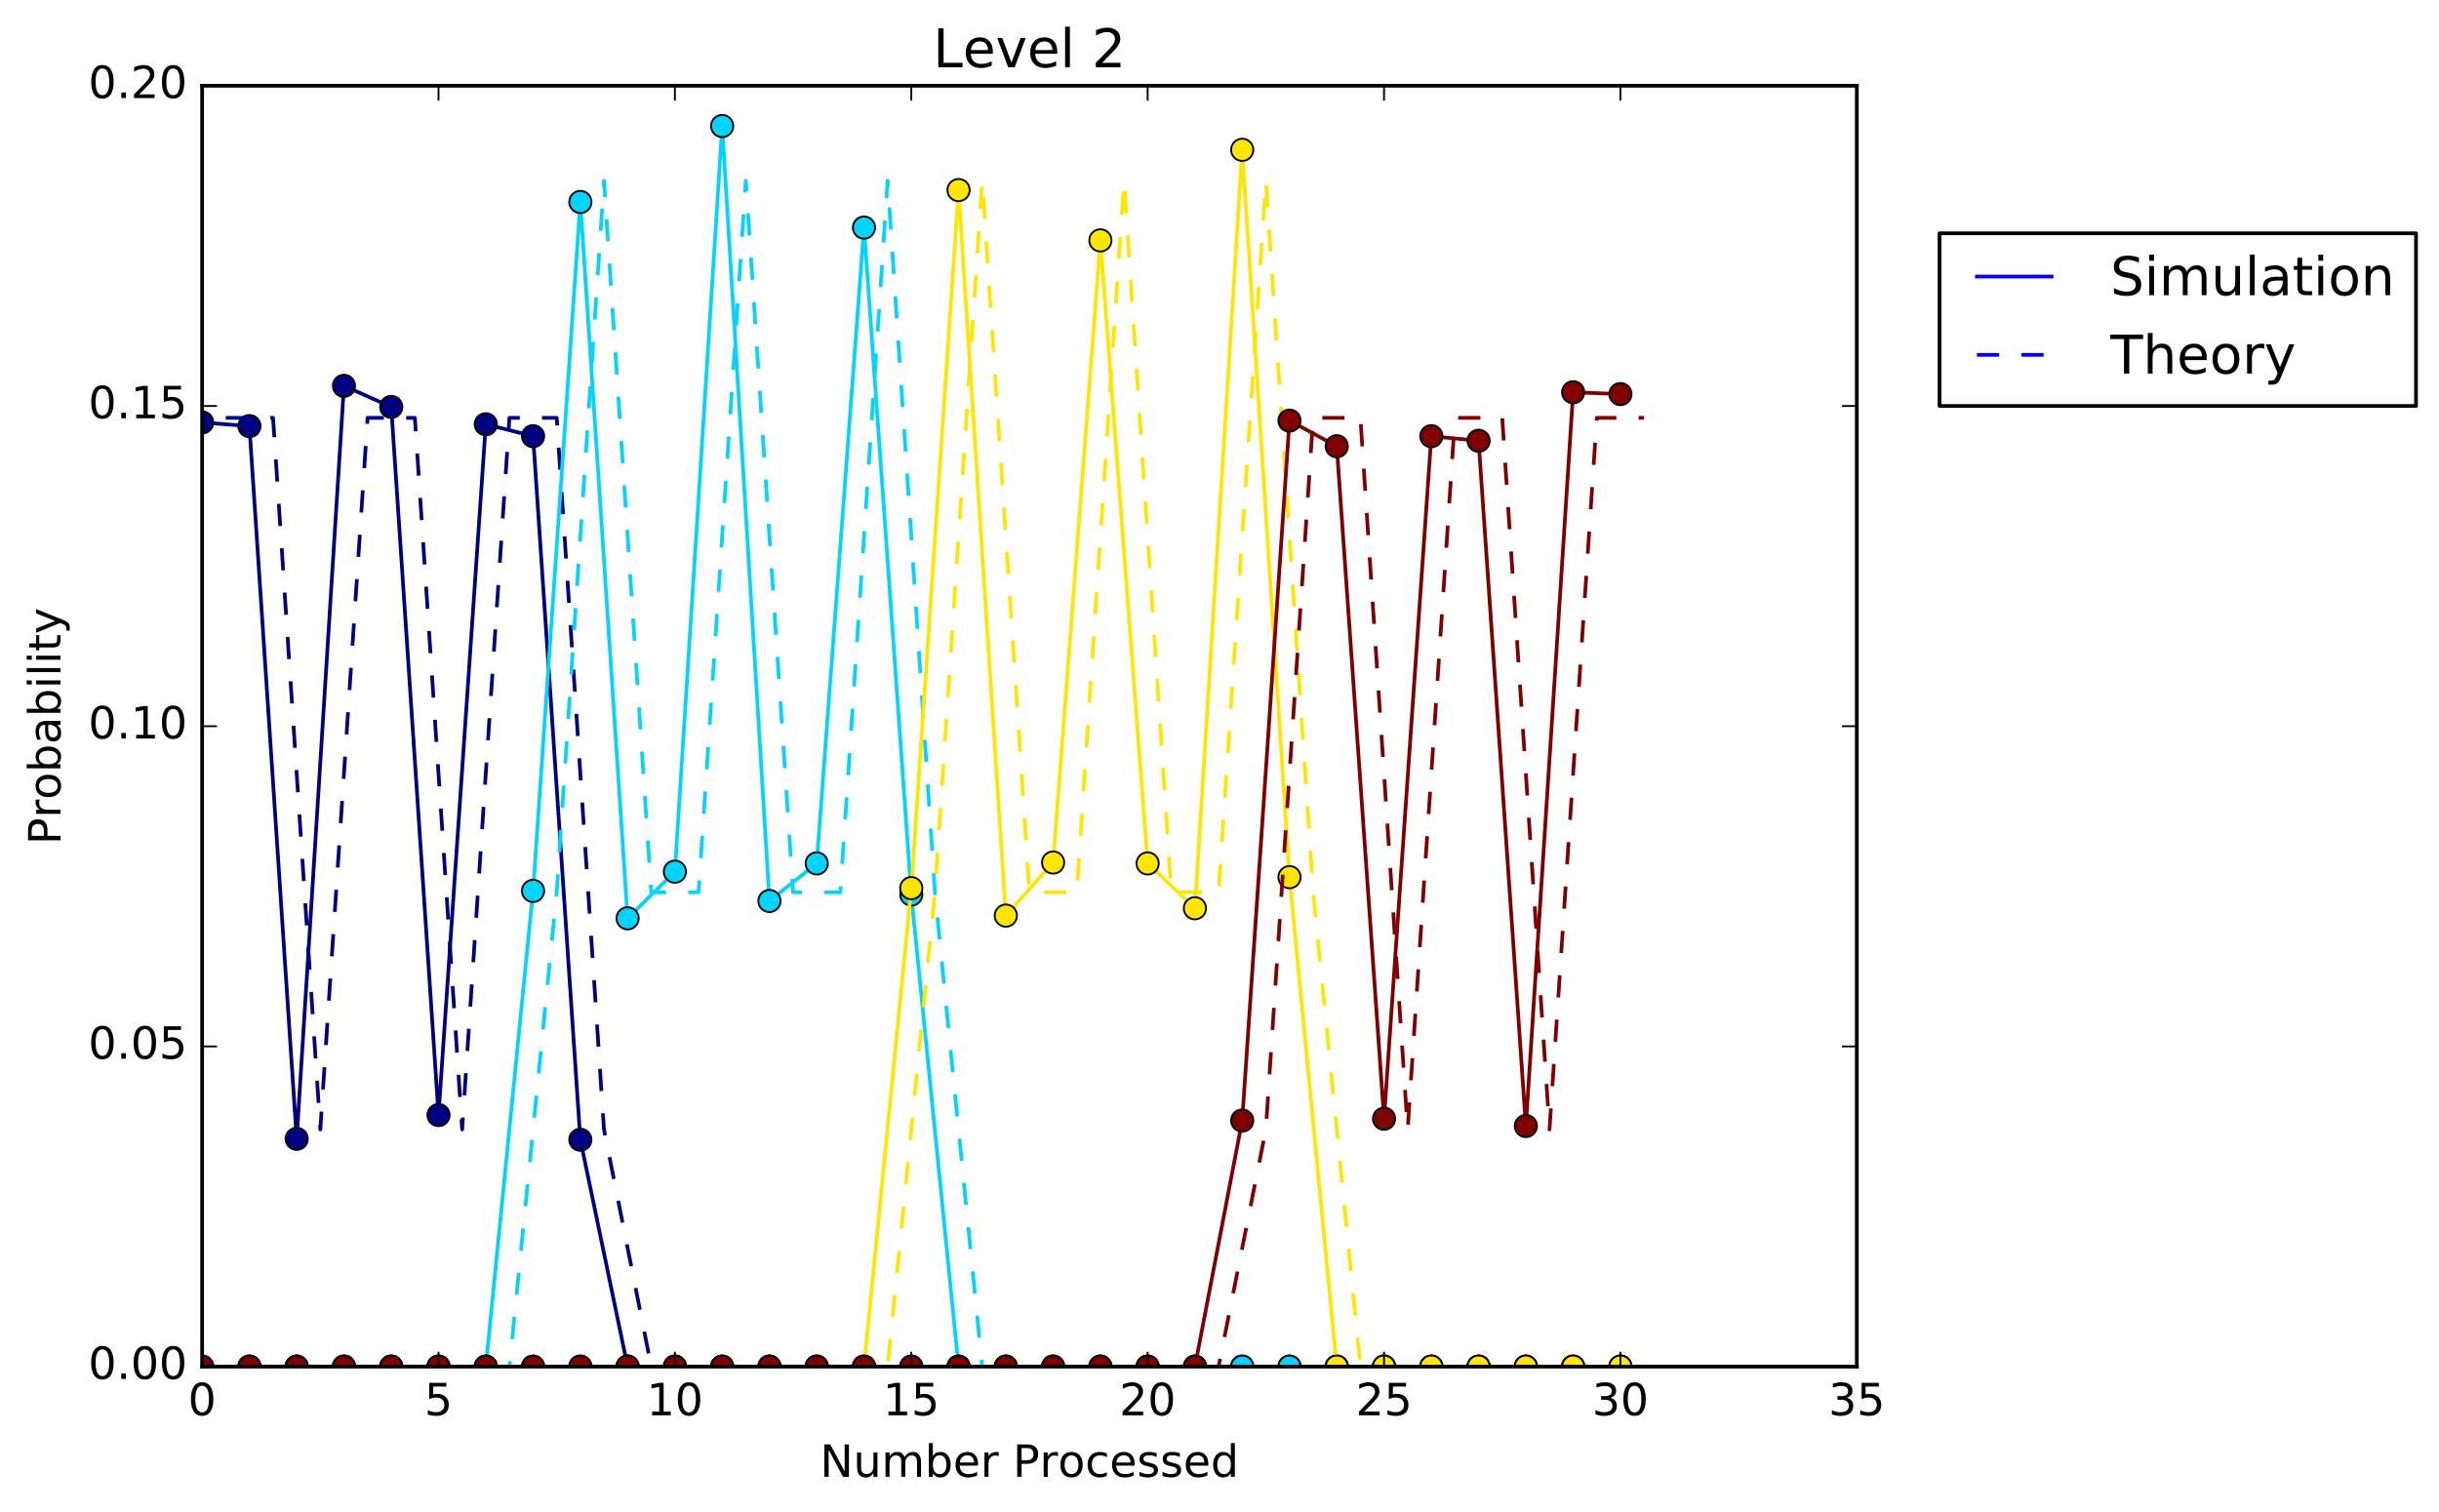 <?xml version="1.0" encoding="utf-8" standalone="no"?>
<!DOCTYPE svg PUBLIC "-//W3C//DTD SVG 1.1//EN"
  "http://www.w3.org/Graphics/SVG/1.1/DTD/svg11.dtd">
<!-- Created with matplotlib (http://matplotlib.org/) -->
<svg height="408pt" version="1.1" viewBox="0 0 658 408" width="658pt" xmlns="http://www.w3.org/2000/svg" xmlns:xlink="http://www.w3.org/1999/xlink">
 <defs>
  <style type="text/css">
*{stroke-linecap:butt;stroke-linejoin:round;stroke-miterlimit:100000;}
  </style>
 </defs>
 <g id="figure_1">
  <g id="patch_1">
   <path d="M 0 408.169 
L 658.995 408.169 
L 658.995 0 
L 0 0 
z
" style="fill:#ffffff;"/>
  </g>
  <g id="axes_1">
   <g id="patch_2">
    <path d="M 54.532 368.742 
L 500.933 368.742 
L 500.933 23.142 
L 54.532 23.142 
z
" style="fill:#ffffff;"/>
   </g>
   <g id="line2d_1">
    <path clip-path="url(#pfc13d27dfd)" d="M 54.532 113.985 
L 67.287 114.973 
L 80.041 307.274 
L 92.795 104.111 
L 105.55 109.789 
L 118.304 300.856 
L 131.058 114.479 
L 143.812 117.688 
L 156.567 307.521 
L 169.321 368.742 
L 182.075 368.742 
L 194.83 368.742 
L 207.584 368.742 
L 220.338 368.742 
L 233.093 368.742 
L 245.847 368.742 
L 258.601 368.742 
L 271.355 368.742 
L 284.11 368.742 
L 296.864 368.742 
L 309.618 368.742 
L 322.373 368.742 
L 335.127 368.742 
L 347.881 368.742 
L 360.635 368.742 
L 373.39 368.742 
L 386.144 368.742 
L 398.898 368.742 
L 411.652 368.742 
L 424.407 368.742 
L 437.161 368.742 
" style="fill:none;stroke:#000080;stroke-linecap:square;"/>
    <defs>
     <path d="M 0 3 
C 0.796 3 1.559 2.684 2.121 2.121 
C 2.684 1.559 3 0.796 3 0 
C 3 -0.796 2.684 -1.559 2.121 -2.121 
C 1.559 -2.684 0.796 -3 0 -3 
C -0.796 -3 -1.559 -2.684 -2.121 -2.121 
C -2.684 -1.559 -3 -0.796 -3 0 
C -3 0.796 -2.684 1.559 -2.121 2.121 
C -1.559 2.684 -0.796 3 0 3 
z
" id="m44320082fa" style="stroke:#000000;stroke-width:0.5;"/>
    </defs>
    <g clip-path="url(#pfc13d27dfd)">
     <use style="fill:#000080;stroke:#000000;stroke-width:0.5;" x="54.532" xlink:href="#m44320082fa" y="113.985"/>
     <use style="fill:#000080;stroke:#000000;stroke-width:0.5;" x="67.287" xlink:href="#m44320082fa" y="114.973"/>
     <use style="fill:#000080;stroke:#000000;stroke-width:0.5;" x="80.041" xlink:href="#m44320082fa" y="307.274"/>
     <use style="fill:#000080;stroke:#000000;stroke-width:0.5;" x="92.795" xlink:href="#m44320082fa" y="104.111"/>
     <use style="fill:#000080;stroke:#000000;stroke-width:0.5;" x="105.55" xlink:href="#m44320082fa" y="109.789"/>
     <use style="fill:#000080;stroke:#000000;stroke-width:0.5;" x="118.304" xlink:href="#m44320082fa" y="300.856"/>
     <use style="fill:#000080;stroke:#000000;stroke-width:0.5;" x="131.058" xlink:href="#m44320082fa" y="114.479"/>
     <use style="fill:#000080;stroke:#000000;stroke-width:0.5;" x="143.812" xlink:href="#m44320082fa" y="117.688"/>
     <use style="fill:#000080;stroke:#000000;stroke-width:0.5;" x="156.567" xlink:href="#m44320082fa" y="307.521"/>
     <use style="fill:#000080;stroke:#000000;stroke-width:0.5;" x="169.321" xlink:href="#m44320082fa" y="368.742"/>
     <use style="fill:#000080;stroke:#000000;stroke-width:0.5;" x="182.075" xlink:href="#m44320082fa" y="368.742"/>
     <use style="fill:#000080;stroke:#000000;stroke-width:0.5;" x="194.83" xlink:href="#m44320082fa" y="368.742"/>
     <use style="fill:#000080;stroke:#000000;stroke-width:0.5;" x="207.584" xlink:href="#m44320082fa" y="368.742"/>
     <use style="fill:#000080;stroke:#000000;stroke-width:0.5;" x="220.338" xlink:href="#m44320082fa" y="368.742"/>
     <use style="fill:#000080;stroke:#000000;stroke-width:0.5;" x="233.093" xlink:href="#m44320082fa" y="368.742"/>
     <use style="fill:#000080;stroke:#000000;stroke-width:0.5;" x="245.847" xlink:href="#m44320082fa" y="368.742"/>
     <use style="fill:#000080;stroke:#000000;stroke-width:0.5;" x="258.601" xlink:href="#m44320082fa" y="368.742"/>
     <use style="fill:#000080;stroke:#000000;stroke-width:0.5;" x="271.355" xlink:href="#m44320082fa" y="368.742"/>
     <use style="fill:#000080;stroke:#000000;stroke-width:0.5;" x="284.11" xlink:href="#m44320082fa" y="368.742"/>
     <use style="fill:#000080;stroke:#000000;stroke-width:0.5;" x="296.864" xlink:href="#m44320082fa" y="368.742"/>
     <use style="fill:#000080;stroke:#000000;stroke-width:0.5;" x="309.618" xlink:href="#m44320082fa" y="368.742"/>
     <use style="fill:#000080;stroke:#000000;stroke-width:0.5;" x="322.373" xlink:href="#m44320082fa" y="368.742"/>
     <use style="fill:#000080;stroke:#000000;stroke-width:0.5;" x="335.127" xlink:href="#m44320082fa" y="368.742"/>
     <use style="fill:#000080;stroke:#000000;stroke-width:0.5;" x="347.881" xlink:href="#m44320082fa" y="368.742"/>
     <use style="fill:#000080;stroke:#000000;stroke-width:0.5;" x="360.635" xlink:href="#m44320082fa" y="368.742"/>
     <use style="fill:#000080;stroke:#000000;stroke-width:0.5;" x="373.39" xlink:href="#m44320082fa" y="368.742"/>
     <use style="fill:#000080;stroke:#000000;stroke-width:0.5;" x="386.144" xlink:href="#m44320082fa" y="368.742"/>
     <use style="fill:#000080;stroke:#000000;stroke-width:0.5;" x="398.898" xlink:href="#m44320082fa" y="368.742"/>
     <use style="fill:#000080;stroke:#000000;stroke-width:0.5;" x="411.652" xlink:href="#m44320082fa" y="368.742"/>
     <use style="fill:#000080;stroke:#000000;stroke-width:0.5;" x="424.407" xlink:href="#m44320082fa" y="368.742"/>
     <use style="fill:#000080;stroke:#000000;stroke-width:0.5;" x="437.161" xlink:href="#m44320082fa" y="368.742"/>
    </g>
   </g>
   <g id="line2d_2">
    <path clip-path="url(#pfc13d27dfd)" d="M 60.91 112.742 
L 73.664 112.742 
L 86.418 304.742 
L 99.172 112.742 
L 111.927 112.742 
L 124.681 304.742 
L 137.435 112.742 
L 150.19 112.742 
L 162.944 304.742 
L 175.698 368.742 
L 188.452 368.742 
L 201.207 368.742 
L 213.961 368.742 
L 226.715 368.742 
L 239.47 368.742 
L 252.224 368.742 
L 264.978 368.742 
L 277.733 368.742 
L 290.487 368.742 
L 303.241 368.742 
L 315.995 368.742 
L 328.75 368.742 
L 341.504 368.742 
L 354.258 368.742 
L 367.012 368.742 
L 379.767 368.742 
L 392.521 368.742 
L 405.275 368.742 
L 418.03 368.742 
L 430.784 368.742 
L 443.538 368.742 
" style="fill:none;stroke:#000080;stroke-dasharray:6,6;stroke-dashoffset:0.0;"/>
   </g>
   <g id="line2d_3">
    <path clip-path="url(#pfc13d27dfd)" d="M 54.532 368.742 
L 67.287 368.742 
L 80.041 368.742 
L 92.795 368.742 
L 105.55 368.742 
L 118.304 368.742 
L 131.058 368.742 
L 143.812 240.376 
L 156.567 54.493 
L 169.321 247.782 
L 182.075 235.192 
L 194.83 34.003 
L 207.584 243.091 
L 220.338 232.97 
L 233.093 61.405 
L 245.847 241.363 
L 258.601 368.742 
L 271.355 368.742 
L 284.11 368.742 
L 296.864 368.742 
L 309.618 368.742 
L 322.373 368.742 
L 335.127 368.742 
L 347.881 368.742 
L 360.635 368.742 
L 373.39 368.742 
L 386.144 368.742 
L 398.898 368.742 
L 411.652 368.742 
L 424.407 368.742 
L 437.161 368.742 
" style="fill:none;stroke:#00d4ff;stroke-linecap:square;"/>
    <defs>
     <path d="M 0 3 
C 0.796 3 1.559 2.684 2.121 2.121 
C 2.684 1.559 3 0.796 3 0 
C 3 -0.796 2.684 -1.559 2.121 -2.121 
C 1.559 -2.684 0.796 -3 0 -3 
C -0.796 -3 -1.559 -2.684 -2.121 -2.121 
C -2.684 -1.559 -3 -0.796 -3 0 
C -3 0.796 -2.684 1.559 -2.121 2.121 
C -1.559 2.684 -0.796 3 0 3 
z
" id="md55e370d8e" style="stroke:#000000;stroke-width:0.5;"/>
    </defs>
    <g clip-path="url(#pfc13d27dfd)">
     <use style="fill:#00d4ff;stroke:#000000;stroke-width:0.5;" x="54.532" xlink:href="#md55e370d8e" y="368.742"/>
     <use style="fill:#00d4ff;stroke:#000000;stroke-width:0.5;" x="67.287" xlink:href="#md55e370d8e" y="368.742"/>
     <use style="fill:#00d4ff;stroke:#000000;stroke-width:0.5;" x="80.041" xlink:href="#md55e370d8e" y="368.742"/>
     <use style="fill:#00d4ff;stroke:#000000;stroke-width:0.5;" x="92.795" xlink:href="#md55e370d8e" y="368.742"/>
     <use style="fill:#00d4ff;stroke:#000000;stroke-width:0.5;" x="105.55" xlink:href="#md55e370d8e" y="368.742"/>
     <use style="fill:#00d4ff;stroke:#000000;stroke-width:0.5;" x="118.304" xlink:href="#md55e370d8e" y="368.742"/>
     <use style="fill:#00d4ff;stroke:#000000;stroke-width:0.5;" x="131.058" xlink:href="#md55e370d8e" y="368.742"/>
     <use style="fill:#00d4ff;stroke:#000000;stroke-width:0.5;" x="143.812" xlink:href="#md55e370d8e" y="240.376"/>
     <use style="fill:#00d4ff;stroke:#000000;stroke-width:0.5;" x="156.567" xlink:href="#md55e370d8e" y="54.493"/>
     <use style="fill:#00d4ff;stroke:#000000;stroke-width:0.5;" x="169.321" xlink:href="#md55e370d8e" y="247.782"/>
     <use style="fill:#00d4ff;stroke:#000000;stroke-width:0.5;" x="182.075" xlink:href="#md55e370d8e" y="235.192"/>
     <use style="fill:#00d4ff;stroke:#000000;stroke-width:0.5;" x="194.83" xlink:href="#md55e370d8e" y="34.003"/>
     <use style="fill:#00d4ff;stroke:#000000;stroke-width:0.5;" x="207.584" xlink:href="#md55e370d8e" y="243.091"/>
     <use style="fill:#00d4ff;stroke:#000000;stroke-width:0.5;" x="220.338" xlink:href="#md55e370d8e" y="232.97"/>
     <use style="fill:#00d4ff;stroke:#000000;stroke-width:0.5;" x="233.093" xlink:href="#md55e370d8e" y="61.405"/>
     <use style="fill:#00d4ff;stroke:#000000;stroke-width:0.5;" x="245.847" xlink:href="#md55e370d8e" y="241.363"/>
     <use style="fill:#00d4ff;stroke:#000000;stroke-width:0.5;" x="258.601" xlink:href="#md55e370d8e" y="368.742"/>
     <use style="fill:#00d4ff;stroke:#000000;stroke-width:0.5;" x="271.355" xlink:href="#md55e370d8e" y="368.742"/>
     <use style="fill:#00d4ff;stroke:#000000;stroke-width:0.5;" x="284.11" xlink:href="#md55e370d8e" y="368.742"/>
     <use style="fill:#00d4ff;stroke:#000000;stroke-width:0.5;" x="296.864" xlink:href="#md55e370d8e" y="368.742"/>
     <use style="fill:#00d4ff;stroke:#000000;stroke-width:0.5;" x="309.618" xlink:href="#md55e370d8e" y="368.742"/>
     <use style="fill:#00d4ff;stroke:#000000;stroke-width:0.5;" x="322.373" xlink:href="#md55e370d8e" y="368.742"/>
     <use style="fill:#00d4ff;stroke:#000000;stroke-width:0.5;" x="335.127" xlink:href="#md55e370d8e" y="368.742"/>
     <use style="fill:#00d4ff;stroke:#000000;stroke-width:0.5;" x="347.881" xlink:href="#md55e370d8e" y="368.742"/>
     <use style="fill:#00d4ff;stroke:#000000;stroke-width:0.5;" x="360.635" xlink:href="#md55e370d8e" y="368.742"/>
     <use style="fill:#00d4ff;stroke:#000000;stroke-width:0.5;" x="373.39" xlink:href="#md55e370d8e" y="368.742"/>
     <use style="fill:#00d4ff;stroke:#000000;stroke-width:0.5;" x="386.144" xlink:href="#md55e370d8e" y="368.742"/>
     <use style="fill:#00d4ff;stroke:#000000;stroke-width:0.5;" x="398.898" xlink:href="#md55e370d8e" y="368.742"/>
     <use style="fill:#00d4ff;stroke:#000000;stroke-width:0.5;" x="411.652" xlink:href="#md55e370d8e" y="368.742"/>
     <use style="fill:#00d4ff;stroke:#000000;stroke-width:0.5;" x="424.407" xlink:href="#md55e370d8e" y="368.742"/>
     <use style="fill:#00d4ff;stroke:#000000;stroke-width:0.5;" x="437.161" xlink:href="#md55e370d8e" y="368.742"/>
    </g>
   </g>
   <g id="line2d_4">
    <path clip-path="url(#pfc13d27dfd)" d="M 60.91 368.742 
L 73.664 368.742 
L 86.418 368.742 
L 99.172 368.742 
L 111.927 368.742 
L 124.681 368.742 
L 137.435 368.742 
L 150.19 240.742 
L 162.944 48.742 
L 175.698 240.742 
L 188.452 240.742 
L 201.207 48.742 
L 213.961 240.742 
L 226.715 240.742 
L 239.47 48.742 
L 252.224 240.742 
L 264.978 368.742 
L 277.733 368.742 
L 290.487 368.742 
L 303.241 368.742 
L 315.995 368.742 
L 328.75 368.742 
L 341.504 368.742 
L 354.258 368.742 
L 367.012 368.742 
L 379.767 368.742 
L 392.521 368.742 
L 405.275 368.742 
L 418.03 368.742 
L 430.784 368.742 
L 443.538 368.742 
" style="fill:none;stroke:#00d4ff;stroke-dasharray:6,6;stroke-dashoffset:0.0;"/>
   </g>
   <g id="line2d_5">
    <path clip-path="url(#pfc13d27dfd)" d="M 54.532 368.742 
L 67.287 368.742 
L 80.041 368.742 
L 92.795 368.742 
L 105.55 368.742 
L 118.304 368.742 
L 131.058 368.742 
L 143.812 368.742 
L 156.567 368.742 
L 169.321 368.742 
L 182.075 368.742 
L 194.83 368.742 
L 207.584 368.742 
L 220.338 368.742 
L 233.093 368.742 
L 245.847 239.635 
L 258.601 51.283 
L 271.355 247.041 
L 284.11 232.723 
L 296.864 64.861 
L 309.618 232.97 
L 322.373 245.066 
L 335.127 40.422 
L 347.881 236.673 
L 360.635 368.742 
L 373.39 368.742 
L 386.144 368.742 
L 398.898 368.742 
L 411.652 368.742 
L 424.407 368.742 
L 437.161 368.742 
" style="fill:none;stroke:#ffe600;stroke-linecap:square;"/>
    <defs>
     <path d="M 0 3 
C 0.796 3 1.559 2.684 2.121 2.121 
C 2.684 1.559 3 0.796 3 0 
C 3 -0.796 2.684 -1.559 2.121 -2.121 
C 1.559 -2.684 0.796 -3 0 -3 
C -0.796 -3 -1.559 -2.684 -2.121 -2.121 
C -2.684 -1.559 -3 -0.796 -3 0 
C -3 0.796 -2.684 1.559 -2.121 2.121 
C -1.559 2.684 -0.796 3 0 3 
z
" id="m2da5cf4004" style="stroke:#000000;stroke-width:0.5;"/>
    </defs>
    <g clip-path="url(#pfc13d27dfd)">
     <use style="fill:#ffe600;stroke:#000000;stroke-width:0.5;" x="54.532" xlink:href="#m2da5cf4004" y="368.742"/>
     <use style="fill:#ffe600;stroke:#000000;stroke-width:0.5;" x="67.287" xlink:href="#m2da5cf4004" y="368.742"/>
     <use style="fill:#ffe600;stroke:#000000;stroke-width:0.5;" x="80.041" xlink:href="#m2da5cf4004" y="368.742"/>
     <use style="fill:#ffe600;stroke:#000000;stroke-width:0.5;" x="92.795" xlink:href="#m2da5cf4004" y="368.742"/>
     <use style="fill:#ffe600;stroke:#000000;stroke-width:0.5;" x="105.55" xlink:href="#m2da5cf4004" y="368.742"/>
     <use style="fill:#ffe600;stroke:#000000;stroke-width:0.5;" x="118.304" xlink:href="#m2da5cf4004" y="368.742"/>
     <use style="fill:#ffe600;stroke:#000000;stroke-width:0.5;" x="131.058" xlink:href="#m2da5cf4004" y="368.742"/>
     <use style="fill:#ffe600;stroke:#000000;stroke-width:0.5;" x="143.812" xlink:href="#m2da5cf4004" y="368.742"/>
     <use style="fill:#ffe600;stroke:#000000;stroke-width:0.5;" x="156.567" xlink:href="#m2da5cf4004" y="368.742"/>
     <use style="fill:#ffe600;stroke:#000000;stroke-width:0.5;" x="169.321" xlink:href="#m2da5cf4004" y="368.742"/>
     <use style="fill:#ffe600;stroke:#000000;stroke-width:0.5;" x="182.075" xlink:href="#m2da5cf4004" y="368.742"/>
     <use style="fill:#ffe600;stroke:#000000;stroke-width:0.5;" x="194.83" xlink:href="#m2da5cf4004" y="368.742"/>
     <use style="fill:#ffe600;stroke:#000000;stroke-width:0.5;" x="207.584" xlink:href="#m2da5cf4004" y="368.742"/>
     <use style="fill:#ffe600;stroke:#000000;stroke-width:0.5;" x="220.338" xlink:href="#m2da5cf4004" y="368.742"/>
     <use style="fill:#ffe600;stroke:#000000;stroke-width:0.5;" x="233.093" xlink:href="#m2da5cf4004" y="368.742"/>
     <use style="fill:#ffe600;stroke:#000000;stroke-width:0.5;" x="245.847" xlink:href="#m2da5cf4004" y="239.635"/>
     <use style="fill:#ffe600;stroke:#000000;stroke-width:0.5;" x="258.601" xlink:href="#m2da5cf4004" y="51.283"/>
     <use style="fill:#ffe600;stroke:#000000;stroke-width:0.5;" x="271.355" xlink:href="#m2da5cf4004" y="247.041"/>
     <use style="fill:#ffe600;stroke:#000000;stroke-width:0.5;" x="284.11" xlink:href="#m2da5cf4004" y="232.723"/>
     <use style="fill:#ffe600;stroke:#000000;stroke-width:0.5;" x="296.864" xlink:href="#m2da5cf4004" y="64.861"/>
     <use style="fill:#ffe600;stroke:#000000;stroke-width:0.5;" x="309.618" xlink:href="#m2da5cf4004" y="232.97"/>
     <use style="fill:#ffe600;stroke:#000000;stroke-width:0.5;" x="322.373" xlink:href="#m2da5cf4004" y="245.066"/>
     <use style="fill:#ffe600;stroke:#000000;stroke-width:0.5;" x="335.127" xlink:href="#m2da5cf4004" y="40.422"/>
     <use style="fill:#ffe600;stroke:#000000;stroke-width:0.5;" x="347.881" xlink:href="#m2da5cf4004" y="236.673"/>
     <use style="fill:#ffe600;stroke:#000000;stroke-width:0.5;" x="360.635" xlink:href="#m2da5cf4004" y="368.742"/>
     <use style="fill:#ffe600;stroke:#000000;stroke-width:0.5;" x="373.39" xlink:href="#m2da5cf4004" y="368.742"/>
     <use style="fill:#ffe600;stroke:#000000;stroke-width:0.5;" x="386.144" xlink:href="#m2da5cf4004" y="368.742"/>
     <use style="fill:#ffe600;stroke:#000000;stroke-width:0.5;" x="398.898" xlink:href="#m2da5cf4004" y="368.742"/>
     <use style="fill:#ffe600;stroke:#000000;stroke-width:0.5;" x="411.652" xlink:href="#m2da5cf4004" y="368.742"/>
     <use style="fill:#ffe600;stroke:#000000;stroke-width:0.5;" x="424.407" xlink:href="#m2da5cf4004" y="368.742"/>
     <use style="fill:#ffe600;stroke:#000000;stroke-width:0.5;" x="437.161" xlink:href="#m2da5cf4004" y="368.742"/>
    </g>
   </g>
   <g id="line2d_6">
    <path clip-path="url(#pfc13d27dfd)" d="M 60.91 368.742 
L 73.664 368.742 
L 86.418 368.742 
L 99.172 368.742 
L 111.927 368.742 
L 124.681 368.742 
L 137.435 368.742 
L 150.19 368.742 
L 162.944 368.742 
L 175.698 368.742 
L 188.452 368.742 
L 201.207 368.742 
L 213.961 368.742 
L 226.715 368.742 
L 239.47 368.742 
L 252.224 240.742 
L 264.978 48.742 
L 277.733 240.742 
L 290.487 240.742 
L 303.241 48.742 
L 315.995 240.742 
L 328.75 240.742 
L 341.504 48.742 
L 354.258 240.742 
L 367.012 368.742 
L 379.767 368.742 
L 392.521 368.742 
L 405.275 368.742 
L 418.03 368.742 
L 430.784 368.742 
L 443.538 368.742 
" style="fill:none;stroke:#ffe600;stroke-dasharray:6,6;stroke-dashoffset:0.0;"/>
   </g>
   <g id="line2d_7">
    <path clip-path="url(#pfc13d27dfd)" d="M 54.532 368.742 
L 67.287 368.742 
L 80.041 368.742 
L 92.795 368.742 
L 105.55 368.742 
L 118.304 368.742 
L 131.058 368.742 
L 143.812 368.742 
L 156.567 368.742 
L 169.321 368.742 
L 182.075 368.742 
L 194.83 368.742 
L 207.584 368.742 
L 220.338 368.742 
L 233.093 368.742 
L 245.847 368.742 
L 258.601 368.742 
L 271.355 368.742 
L 284.11 368.742 
L 296.864 368.742 
L 309.618 368.742 
L 322.373 368.742 
L 335.127 302.337 
L 347.881 113.491 
L 360.635 120.403 
L 373.39 301.843 
L 386.144 117.688 
L 398.898 118.922 
L 411.652 303.818 
L 424.407 105.839 
L 437.161 106.333 
" style="fill:none;stroke:#800000;stroke-linecap:square;"/>
    <defs>
     <path d="M 0 3 
C 0.796 3 1.559 2.684 2.121 2.121 
C 2.684 1.559 3 0.796 3 0 
C 3 -0.796 2.684 -1.559 2.121 -2.121 
C 1.559 -2.684 0.796 -3 0 -3 
C -0.796 -3 -1.559 -2.684 -2.121 -2.121 
C -2.684 -1.559 -3 -0.796 -3 0 
C -3 0.796 -2.684 1.559 -2.121 2.121 
C -1.559 2.684 -0.796 3 0 3 
z
" id="mcd219407ea" style="stroke:#000000;stroke-width:0.5;"/>
    </defs>
    <g clip-path="url(#pfc13d27dfd)">
     <use style="fill:#800000;stroke:#000000;stroke-width:0.5;" x="54.532" xlink:href="#mcd219407ea" y="368.742"/>
     <use style="fill:#800000;stroke:#000000;stroke-width:0.5;" x="67.287" xlink:href="#mcd219407ea" y="368.742"/>
     <use style="fill:#800000;stroke:#000000;stroke-width:0.5;" x="80.041" xlink:href="#mcd219407ea" y="368.742"/>
     <use style="fill:#800000;stroke:#000000;stroke-width:0.5;" x="92.795" xlink:href="#mcd219407ea" y="368.742"/>
     <use style="fill:#800000;stroke:#000000;stroke-width:0.5;" x="105.55" xlink:href="#mcd219407ea" y="368.742"/>
     <use style="fill:#800000;stroke:#000000;stroke-width:0.5;" x="118.304" xlink:href="#mcd219407ea" y="368.742"/>
     <use style="fill:#800000;stroke:#000000;stroke-width:0.5;" x="131.058" xlink:href="#mcd219407ea" y="368.742"/>
     <use style="fill:#800000;stroke:#000000;stroke-width:0.5;" x="143.812" xlink:href="#mcd219407ea" y="368.742"/>
     <use style="fill:#800000;stroke:#000000;stroke-width:0.5;" x="156.567" xlink:href="#mcd219407ea" y="368.742"/>
     <use style="fill:#800000;stroke:#000000;stroke-width:0.5;" x="169.321" xlink:href="#mcd219407ea" y="368.742"/>
     <use style="fill:#800000;stroke:#000000;stroke-width:0.5;" x="182.075" xlink:href="#mcd219407ea" y="368.742"/>
     <use style="fill:#800000;stroke:#000000;stroke-width:0.5;" x="194.83" xlink:href="#mcd219407ea" y="368.742"/>
     <use style="fill:#800000;stroke:#000000;stroke-width:0.5;" x="207.584" xlink:href="#mcd219407ea" y="368.742"/>
     <use style="fill:#800000;stroke:#000000;stroke-width:0.5;" x="220.338" xlink:href="#mcd219407ea" y="368.742"/>
     <use style="fill:#800000;stroke:#000000;stroke-width:0.5;" x="233.093" xlink:href="#mcd219407ea" y="368.742"/>
     <use style="fill:#800000;stroke:#000000;stroke-width:0.5;" x="245.847" xlink:href="#mcd219407ea" y="368.742"/>
     <use style="fill:#800000;stroke:#000000;stroke-width:0.5;" x="258.601" xlink:href="#mcd219407ea" y="368.742"/>
     <use style="fill:#800000;stroke:#000000;stroke-width:0.5;" x="271.355" xlink:href="#mcd219407ea" y="368.742"/>
     <use style="fill:#800000;stroke:#000000;stroke-width:0.5;" x="284.11" xlink:href="#mcd219407ea" y="368.742"/>
     <use style="fill:#800000;stroke:#000000;stroke-width:0.5;" x="296.864" xlink:href="#mcd219407ea" y="368.742"/>
     <use style="fill:#800000;stroke:#000000;stroke-width:0.5;" x="309.618" xlink:href="#mcd219407ea" y="368.742"/>
     <use style="fill:#800000;stroke:#000000;stroke-width:0.5;" x="322.373" xlink:href="#mcd219407ea" y="368.742"/>
     <use style="fill:#800000;stroke:#000000;stroke-width:0.5;" x="335.127" xlink:href="#mcd219407ea" y="302.337"/>
     <use style="fill:#800000;stroke:#000000;stroke-width:0.5;" x="347.881" xlink:href="#mcd219407ea" y="113.491"/>
     <use style="fill:#800000;stroke:#000000;stroke-width:0.5;" x="360.635" xlink:href="#mcd219407ea" y="120.403"/>
     <use style="fill:#800000;stroke:#000000;stroke-width:0.5;" x="373.39" xlink:href="#mcd219407ea" y="301.843"/>
     <use style="fill:#800000;stroke:#000000;stroke-width:0.5;" x="386.144" xlink:href="#mcd219407ea" y="117.688"/>
     <use style="fill:#800000;stroke:#000000;stroke-width:0.5;" x="398.898" xlink:href="#mcd219407ea" y="118.922"/>
     <use style="fill:#800000;stroke:#000000;stroke-width:0.5;" x="411.652" xlink:href="#mcd219407ea" y="303.818"/>
     <use style="fill:#800000;stroke:#000000;stroke-width:0.5;" x="424.407" xlink:href="#mcd219407ea" y="105.839"/>
     <use style="fill:#800000;stroke:#000000;stroke-width:0.5;" x="437.161" xlink:href="#mcd219407ea" y="106.333"/>
    </g>
   </g>
   <g id="line2d_8">
    <path clip-path="url(#pfc13d27dfd)" d="M 60.91 368.742 
L 73.664 368.742 
L 86.418 368.742 
L 99.172 368.742 
L 111.927 368.742 
L 124.681 368.742 
L 137.435 368.742 
L 150.19 368.742 
L 162.944 368.742 
L 175.698 368.742 
L 188.452 368.742 
L 201.207 368.742 
L 213.961 368.742 
L 226.715 368.742 
L 239.47 368.742 
L 252.224 368.742 
L 264.978 368.742 
L 277.733 368.742 
L 290.487 368.742 
L 303.241 368.742 
L 315.995 368.742 
L 328.75 368.742 
L 341.504 304.742 
L 354.258 112.742 
L 367.012 112.742 
L 379.767 304.742 
L 392.521 112.742 
L 405.275 112.742 
L 418.03 304.742 
L 430.784 112.742 
L 443.538 112.742 
" style="fill:none;stroke:#800000;stroke-dasharray:6,6;stroke-dashoffset:0.0;"/>
   </g>
   <g id="patch_3">
    <path d="M 54.532 23.142 
L 500.933 23.142 
" style="fill:none;stroke:#000000;stroke-linecap:square;stroke-linejoin:miter;"/>
   </g>
   <g id="patch_4">
    <path d="M 54.532 368.742 
L 500.933 368.742 
" style="fill:none;stroke:#000000;stroke-linecap:square;stroke-linejoin:miter;"/>
   </g>
   <g id="patch_5">
    <path d="M 54.532 368.742 
L 54.532 23.142 
" style="fill:none;stroke:#000000;stroke-linecap:square;stroke-linejoin:miter;"/>
   </g>
   <g id="patch_6">
    <path d="M 500.933 368.742 
L 500.933 23.142 
" style="fill:none;stroke:#000000;stroke-linecap:square;stroke-linejoin:miter;"/>
   </g>
   <g id="matplotlib.axis_1">
    <g id="xtick_1">
     <g id="line2d_9">
      <defs>
       <path d="M 0 0 
L 0 -4 
" id="m3a1129143b" style="stroke:#000000;stroke-width:0.5;"/>
      </defs>
      <g>
       <use style="stroke:#000000;stroke-width:0.5;" x="54.532" xlink:href="#m3a1129143b" y="368.742"/>
      </g>
     </g>
     <g id="line2d_10">
      <defs>
       <path d="M 0 0 
L 0 4 
" id="m524dcd2e77" style="stroke:#000000;stroke-width:0.5;"/>
      </defs>
      <g>
       <use style="stroke:#000000;stroke-width:0.5;" x="54.532" xlink:href="#m524dcd2e77" y="23.142"/>
      </g>
     </g>
     <g id="text_1">
      <!-- 0 -->
      <defs>
       <path d="M 31.781 66.406 
Q 24.172 66.406 20.328 58.906 
Q 16.5 51.422 16.5 36.375 
Q 16.5 21.391 20.328 13.891 
Q 24.172 6.391 31.781 6.391 
Q 39.453 6.391 43.281 13.891 
Q 47.125 21.391 47.125 36.375 
Q 47.125 51.422 43.281 58.906 
Q 39.453 66.406 31.781 66.406 
M 31.781 74.219 
Q 44.047 74.219 50.516 64.516 
Q 56.984 54.828 56.984 36.375 
Q 56.984 17.969 50.516 8.266 
Q 44.047 -1.422 31.781 -1.422 
Q 19.531 -1.422 13.062 8.266 
Q 6.594 17.969 6.594 36.375 
Q 6.594 54.828 13.062 64.516 
Q 19.531 74.219 31.781 74.219 
" id="BitstreamVeraSans-Roman-30"/>
      </defs>
      <g transform="translate(50.715 381.86)scale(0.12 -0.12)">
       <use xlink:href="#BitstreamVeraSans-Roman-30"/>
      </g>
     </g>
    </g>
    <g id="xtick_2">
     <g id="line2d_11">
      <g>
       <use style="stroke:#000000;stroke-width:0.5;" x="118.304" xlink:href="#m3a1129143b" y="368.742"/>
      </g>
     </g>
     <g id="line2d_12">
      <g>
       <use style="stroke:#000000;stroke-width:0.5;" x="118.304" xlink:href="#m524dcd2e77" y="23.142"/>
      </g>
     </g>
     <g id="text_2">
      <!-- 5 -->
      <defs>
       <path d="M 10.797 72.906 
L 49.516 72.906 
L 49.516 64.594 
L 19.828 64.594 
L 19.828 46.734 
Q 21.969 47.469 24.109 47.828 
Q 26.266 48.188 28.422 48.188 
Q 40.625 48.188 47.75 41.5 
Q 54.891 34.812 54.891 23.391 
Q 54.891 11.625 47.562 5.094 
Q 40.234 -1.422 26.906 -1.422 
Q 22.312 -1.422 17.547 -0.641 
Q 12.797 0.141 7.719 1.703 
L 7.719 11.625 
Q 12.109 9.234 16.797 8.062 
Q 21.484 6.891 26.703 6.891 
Q 35.156 6.891 40.078 11.328 
Q 45.016 15.766 45.016 23.391 
Q 45.016 31 40.078 35.438 
Q 35.156 39.891 26.703 39.891 
Q 22.75 39.891 18.812 39.016 
Q 14.891 38.141 10.797 36.281 
z
" id="BitstreamVeraSans-Roman-35"/>
      </defs>
      <g transform="translate(114.486 381.86)scale(0.12 -0.12)">
       <use xlink:href="#BitstreamVeraSans-Roman-35"/>
      </g>
     </g>
    </g>
    <g id="xtick_3">
     <g id="line2d_13">
      <g>
       <use style="stroke:#000000;stroke-width:0.5;" x="182.075" xlink:href="#m3a1129143b" y="368.742"/>
      </g>
     </g>
     <g id="line2d_14">
      <g>
       <use style="stroke:#000000;stroke-width:0.5;" x="182.075" xlink:href="#m524dcd2e77" y="23.142"/>
      </g>
     </g>
     <g id="text_3">
      <!-- 10 -->
      <defs>
       <path d="M 12.406 8.297 
L 28.516 8.297 
L 28.516 63.922 
L 10.984 60.406 
L 10.984 69.391 
L 28.422 72.906 
L 38.281 72.906 
L 38.281 8.297 
L 54.391 8.297 
L 54.391 0 
L 12.406 0 
z
" id="BitstreamVeraSans-Roman-31"/>
      </defs>
      <g transform="translate(174.44 381.86)scale(0.12 -0.12)">
       <use xlink:href="#BitstreamVeraSans-Roman-31"/>
       <use x="63.623" xlink:href="#BitstreamVeraSans-Roman-30"/>
      </g>
     </g>
    </g>
    <g id="xtick_4">
     <g id="line2d_15">
      <g>
       <use style="stroke:#000000;stroke-width:0.5;" x="245.847" xlink:href="#m3a1129143b" y="368.742"/>
      </g>
     </g>
     <g id="line2d_16">
      <g>
       <use style="stroke:#000000;stroke-width:0.5;" x="245.847" xlink:href="#m524dcd2e77" y="23.142"/>
      </g>
     </g>
     <g id="text_4">
      <!-- 15 -->
      <g transform="translate(238.212 381.86)scale(0.12 -0.12)">
       <use xlink:href="#BitstreamVeraSans-Roman-31"/>
       <use x="63.623" xlink:href="#BitstreamVeraSans-Roman-35"/>
      </g>
     </g>
    </g>
    <g id="xtick_5">
     <g id="line2d_17">
      <g>
       <use style="stroke:#000000;stroke-width:0.5;" x="309.618" xlink:href="#m3a1129143b" y="368.742"/>
      </g>
     </g>
     <g id="line2d_18">
      <g>
       <use style="stroke:#000000;stroke-width:0.5;" x="309.618" xlink:href="#m524dcd2e77" y="23.142"/>
      </g>
     </g>
     <g id="text_5">
      <!-- 20 -->
      <defs>
       <path d="M 19.188 8.297 
L 53.609 8.297 
L 53.609 0 
L 7.328 0 
L 7.328 8.297 
Q 12.938 14.109 22.625 23.891 
Q 32.328 33.688 34.812 36.531 
Q 39.547 41.844 41.422 45.531 
Q 43.312 49.219 43.312 52.781 
Q 43.312 58.594 39.234 62.25 
Q 35.156 65.922 28.609 65.922 
Q 23.969 65.922 18.812 64.312 
Q 13.672 62.703 7.812 59.422 
L 7.812 69.391 
Q 13.766 71.781 18.938 73 
Q 24.125 74.219 28.422 74.219 
Q 39.75 74.219 46.484 68.547 
Q 53.219 62.891 53.219 53.422 
Q 53.219 48.922 51.531 44.891 
Q 49.859 40.875 45.406 35.406 
Q 44.188 33.984 37.641 27.219 
Q 31.109 20.453 19.188 8.297 
" id="BitstreamVeraSans-Roman-32"/>
      </defs>
      <g transform="translate(301.983 381.86)scale(0.12 -0.12)">
       <use xlink:href="#BitstreamVeraSans-Roman-32"/>
       <use x="63.623" xlink:href="#BitstreamVeraSans-Roman-30"/>
      </g>
     </g>
    </g>
    <g id="xtick_6">
     <g id="line2d_19">
      <g>
       <use style="stroke:#000000;stroke-width:0.5;" x="373.39" xlink:href="#m3a1129143b" y="368.742"/>
      </g>
     </g>
     <g id="line2d_20">
      <g>
       <use style="stroke:#000000;stroke-width:0.5;" x="373.39" xlink:href="#m524dcd2e77" y="23.142"/>
      </g>
     </g>
     <g id="text_6">
      <!-- 25 -->
      <g transform="translate(365.755 381.86)scale(0.12 -0.12)">
       <use xlink:href="#BitstreamVeraSans-Roman-32"/>
       <use x="63.623" xlink:href="#BitstreamVeraSans-Roman-35"/>
      </g>
     </g>
    </g>
    <g id="xtick_7">
     <g id="line2d_21">
      <g>
       <use style="stroke:#000000;stroke-width:0.5;" x="437.161" xlink:href="#m3a1129143b" y="368.742"/>
      </g>
     </g>
     <g id="line2d_22">
      <g>
       <use style="stroke:#000000;stroke-width:0.5;" x="437.161" xlink:href="#m524dcd2e77" y="23.142"/>
      </g>
     </g>
     <g id="text_7">
      <!-- 30 -->
      <defs>
       <path d="M 40.578 39.312 
Q 47.656 37.797 51.625 33 
Q 55.609 28.219 55.609 21.188 
Q 55.609 10.406 48.188 4.484 
Q 40.766 -1.422 27.094 -1.422 
Q 22.516 -1.422 17.656 -0.516 
Q 12.797 0.391 7.625 2.203 
L 7.625 11.719 
Q 11.719 9.328 16.594 8.109 
Q 21.484 6.891 26.812 6.891 
Q 36.078 6.891 40.938 10.547 
Q 45.797 14.203 45.797 21.188 
Q 45.797 27.641 41.281 31.266 
Q 36.766 34.906 28.719 34.906 
L 20.219 34.906 
L 20.219 43.016 
L 29.109 43.016 
Q 36.375 43.016 40.234 45.922 
Q 44.094 48.828 44.094 54.297 
Q 44.094 59.906 40.109 62.906 
Q 36.141 65.922 28.719 65.922 
Q 24.656 65.922 20.016 65.031 
Q 15.375 64.156 9.812 62.312 
L 9.812 71.094 
Q 15.438 72.656 20.344 73.438 
Q 25.25 74.219 29.594 74.219 
Q 40.828 74.219 47.359 69.109 
Q 53.906 64.016 53.906 55.328 
Q 53.906 49.266 50.438 45.094 
Q 46.969 40.922 40.578 39.312 
" id="BitstreamVeraSans-Roman-33"/>
      </defs>
      <g transform="translate(429.526 381.86)scale(0.12 -0.12)">
       <use xlink:href="#BitstreamVeraSans-Roman-33"/>
       <use x="63.623" xlink:href="#BitstreamVeraSans-Roman-30"/>
      </g>
     </g>
    </g>
    <g id="xtick_8">
     <g id="line2d_23">
      <g>
       <use style="stroke:#000000;stroke-width:0.5;" x="500.933" xlink:href="#m3a1129143b" y="368.742"/>
      </g>
     </g>
     <g id="line2d_24">
      <g>
       <use style="stroke:#000000;stroke-width:0.5;" x="500.933" xlink:href="#m524dcd2e77" y="23.142"/>
      </g>
     </g>
     <g id="text_8">
      <!-- 35 -->
      <g transform="translate(493.298 381.86)scale(0.12 -0.12)">
       <use xlink:href="#BitstreamVeraSans-Roman-33"/>
       <use x="63.623" xlink:href="#BitstreamVeraSans-Roman-35"/>
      </g>
     </g>
    </g>
    <g id="text_9">
     <!-- Number Processed -->
     <defs>
      <path d="M 56.203 29.594 
L 56.203 25.203 
L 14.891 25.203 
Q 15.484 15.922 20.484 11.062 
Q 25.484 6.203 34.422 6.203 
Q 39.594 6.203 44.453 7.469 
Q 49.312 8.734 54.109 11.281 
L 54.109 2.781 
Q 49.266 0.734 44.188 -0.344 
Q 39.109 -1.422 33.891 -1.422 
Q 20.797 -1.422 13.156 6.188 
Q 5.516 13.812 5.516 26.812 
Q 5.516 40.234 12.766 48.109 
Q 20.016 56 32.328 56 
Q 43.359 56 49.781 48.891 
Q 56.203 41.797 56.203 29.594 
M 47.219 32.234 
Q 47.125 39.594 43.094 43.984 
Q 39.062 48.391 32.422 48.391 
Q 24.906 48.391 20.391 44.141 
Q 15.875 39.891 15.188 32.172 
z
" id="BitstreamVeraSans-Roman-65"/>
      <path d="M 48.781 52.594 
L 48.781 44.188 
Q 44.969 46.297 41.141 47.344 
Q 37.312 48.391 33.406 48.391 
Q 24.656 48.391 19.812 42.844 
Q 14.984 37.312 14.984 27.297 
Q 14.984 17.281 19.812 11.734 
Q 24.656 6.203 33.406 6.203 
Q 37.312 6.203 41.141 7.25 
Q 44.969 8.297 48.781 10.406 
L 48.781 2.094 
Q 45.016 0.344 40.984 -0.531 
Q 36.969 -1.422 32.422 -1.422 
Q 20.062 -1.422 12.781 6.344 
Q 5.516 14.109 5.516 27.297 
Q 5.516 40.672 12.859 48.328 
Q 20.219 56 33.016 56 
Q 37.156 56 41.109 55.141 
Q 45.062 54.297 48.781 52.594 
" id="BitstreamVeraSans-Roman-63"/>
      <path d="M 19.672 64.797 
L 19.672 37.406 
L 32.078 37.406 
Q 38.969 37.406 42.719 40.969 
Q 46.484 44.531 46.484 51.125 
Q 46.484 57.672 42.719 61.234 
Q 38.969 64.797 32.078 64.797 
z
M 9.812 72.906 
L 32.078 72.906 
Q 44.344 72.906 50.609 67.359 
Q 56.891 61.812 56.891 51.125 
Q 56.891 40.328 50.609 34.812 
Q 44.344 29.297 32.078 29.297 
L 19.672 29.297 
L 19.672 0 
L 9.812 0 
z
" id="BitstreamVeraSans-Roman-50"/>
      <path d="M 30.609 48.391 
Q 23.391 48.391 19.188 42.75 
Q 14.984 37.109 14.984 27.297 
Q 14.984 17.484 19.156 11.844 
Q 23.344 6.203 30.609 6.203 
Q 37.797 6.203 41.984 11.859 
Q 46.188 17.531 46.188 27.297 
Q 46.188 37.016 41.984 42.703 
Q 37.797 48.391 30.609 48.391 
M 30.609 56 
Q 42.328 56 49.016 48.375 
Q 55.719 40.766 55.719 27.297 
Q 55.719 13.875 49.016 6.219 
Q 42.328 -1.422 30.609 -1.422 
Q 18.844 -1.422 12.172 6.219 
Q 5.516 13.875 5.516 27.297 
Q 5.516 40.766 12.172 48.375 
Q 18.844 56 30.609 56 
" id="BitstreamVeraSans-Roman-6f"/>
      <path d="M 52 44.188 
Q 55.375 50.25 60.062 53.125 
Q 64.75 56 71.094 56 
Q 79.641 56 84.281 50.016 
Q 88.922 44.047 88.922 33.016 
L 88.922 0 
L 79.891 0 
L 79.891 32.719 
Q 79.891 40.578 77.094 44.375 
Q 74.312 48.188 68.609 48.188 
Q 61.625 48.188 57.562 43.547 
Q 53.516 38.922 53.516 30.906 
L 53.516 0 
L 44.484 0 
L 44.484 32.719 
Q 44.484 40.625 41.703 44.406 
Q 38.922 48.188 33.109 48.188 
Q 26.219 48.188 22.156 43.531 
Q 18.109 38.875 18.109 30.906 
L 18.109 0 
L 9.078 0 
L 9.078 54.688 
L 18.109 54.688 
L 18.109 46.188 
Q 21.188 51.219 25.484 53.609 
Q 29.781 56 35.688 56 
Q 41.656 56 45.828 52.969 
Q 50 49.953 52 44.188 
" id="BitstreamVeraSans-Roman-6d"/>
      <path d="M 8.5 21.578 
L 8.5 54.688 
L 17.484 54.688 
L 17.484 21.922 
Q 17.484 14.156 20.5 10.266 
Q 23.531 6.391 29.594 6.391 
Q 36.859 6.391 41.078 11.031 
Q 45.312 15.672 45.312 23.688 
L 45.312 54.688 
L 54.297 54.688 
L 54.297 0 
L 45.312 0 
L 45.312 8.406 
Q 42.047 3.422 37.719 1 
Q 33.406 -1.422 27.688 -1.422 
Q 18.266 -1.422 13.375 4.438 
Q 8.5 10.297 8.5 21.578 
" id="BitstreamVeraSans-Roman-75"/>
      <path d="M 44.281 53.078 
L 44.281 44.578 
Q 40.484 46.531 36.375 47.5 
Q 32.281 48.484 27.875 48.484 
Q 21.188 48.484 17.844 46.438 
Q 14.5 44.391 14.5 40.281 
Q 14.5 37.156 16.891 35.375 
Q 19.281 33.594 26.516 31.984 
L 29.594 31.297 
Q 39.156 29.25 43.188 25.516 
Q 47.219 21.781 47.219 15.094 
Q 47.219 7.469 41.188 3.016 
Q 35.156 -1.422 24.609 -1.422 
Q 20.219 -1.422 15.453 -0.562 
Q 10.688 0.297 5.422 2 
L 5.422 11.281 
Q 10.406 8.688 15.234 7.391 
Q 20.062 6.109 24.812 6.109 
Q 31.156 6.109 34.562 8.281 
Q 37.984 10.453 37.984 14.406 
Q 37.984 18.062 35.516 20.016 
Q 33.062 21.969 24.703 23.781 
L 21.578 24.516 
Q 13.234 26.266 9.516 29.906 
Q 5.812 33.547 5.812 39.891 
Q 5.812 47.609 11.281 51.797 
Q 16.75 56 26.812 56 
Q 31.781 56 36.172 55.266 
Q 40.578 54.547 44.281 53.078 
" id="BitstreamVeraSans-Roman-73"/>
      <path id="BitstreamVeraSans-Roman-20"/>
      <path d="M 9.812 72.906 
L 23.094 72.906 
L 55.422 11.922 
L 55.422 72.906 
L 64.984 72.906 
L 64.984 0 
L 51.703 0 
L 19.391 60.984 
L 19.391 0 
L 9.812 0 
z
" id="BitstreamVeraSans-Roman-4e"/>
      <path d="M 41.109 46.297 
Q 39.594 47.172 37.812 47.578 
Q 36.031 48 33.891 48 
Q 26.266 48 22.188 43.047 
Q 18.109 38.094 18.109 28.812 
L 18.109 0 
L 9.078 0 
L 9.078 54.688 
L 18.109 54.688 
L 18.109 46.188 
Q 20.953 51.172 25.484 53.578 
Q 30.031 56 36.531 56 
Q 37.453 56 38.578 55.875 
Q 39.703 55.766 41.062 55.516 
z
" id="BitstreamVeraSans-Roman-72"/>
      <path d="M 45.406 46.391 
L 45.406 75.984 
L 54.391 75.984 
L 54.391 0 
L 45.406 0 
L 45.406 8.203 
Q 42.578 3.328 38.25 0.953 
Q 33.938 -1.422 27.875 -1.422 
Q 17.969 -1.422 11.734 6.484 
Q 5.516 14.406 5.516 27.297 
Q 5.516 40.188 11.734 48.094 
Q 17.969 56 27.875 56 
Q 33.938 56 38.25 53.625 
Q 42.578 51.266 45.406 46.391 
M 14.797 27.297 
Q 14.797 17.391 18.875 11.75 
Q 22.953 6.109 30.078 6.109 
Q 37.203 6.109 41.297 11.75 
Q 45.406 17.391 45.406 27.297 
Q 45.406 37.203 41.297 42.844 
Q 37.203 48.484 30.078 48.484 
Q 22.953 48.484 18.875 42.844 
Q 14.797 37.203 14.797 27.297 
" id="BitstreamVeraSans-Roman-64"/>
      <path d="M 48.688 27.297 
Q 48.688 37.203 44.609 42.844 
Q 40.531 48.484 33.406 48.484 
Q 26.266 48.484 22.188 42.844 
Q 18.109 37.203 18.109 27.297 
Q 18.109 17.391 22.188 11.75 
Q 26.266 6.109 33.406 6.109 
Q 40.531 6.109 44.609 11.75 
Q 48.688 17.391 48.688 27.297 
M 18.109 46.391 
Q 20.953 51.266 25.266 53.625 
Q 29.594 56 35.594 56 
Q 45.562 56 51.781 48.094 
Q 58.016 40.188 58.016 27.297 
Q 58.016 14.406 51.781 6.484 
Q 45.562 -1.422 35.594 -1.422 
Q 29.594 -1.422 25.266 0.953 
Q 20.953 3.328 18.109 8.203 
L 18.109 0 
L 9.078 0 
L 9.078 75.984 
L 18.109 75.984 
z
" id="BitstreamVeraSans-Roman-62"/>
     </defs>
     <g transform="translate(221.227 398.474)scale(0.12 -0.12)">
      <use xlink:href="#BitstreamVeraSans-Roman-4e"/>
      <use x="74.805" xlink:href="#BitstreamVeraSans-Roman-75"/>
      <use x="138.184" xlink:href="#BitstreamVeraSans-Roman-6d"/>
      <use x="235.596" xlink:href="#BitstreamVeraSans-Roman-62"/>
      <use x="299.072" xlink:href="#BitstreamVeraSans-Roman-65"/>
      <use x="360.596" xlink:href="#BitstreamVeraSans-Roman-72"/>
      <use x="401.709" xlink:href="#BitstreamVeraSans-Roman-20"/>
      <use x="433.496" xlink:href="#BitstreamVeraSans-Roman-50"/>
      <use x="493.783" xlink:href="#BitstreamVeraSans-Roman-72"/>
      <use x="534.865" xlink:href="#BitstreamVeraSans-Roman-6f"/>
      <use x="596.047" xlink:href="#BitstreamVeraSans-Roman-63"/>
      <use x="651.027" xlink:href="#BitstreamVeraSans-Roman-65"/>
      <use x="712.551" xlink:href="#BitstreamVeraSans-Roman-73"/>
      <use x="764.65" xlink:href="#BitstreamVeraSans-Roman-73"/>
      <use x="816.75" xlink:href="#BitstreamVeraSans-Roman-65"/>
      <use x="878.273" xlink:href="#BitstreamVeraSans-Roman-64"/>
     </g>
    </g>
   </g>
   <g id="matplotlib.axis_2">
    <g id="ytick_1">
     <g id="line2d_25">
      <defs>
       <path d="M 0 0 
L 4 0 
" id="m913d4d60d3" style="stroke:#000000;stroke-width:0.5;"/>
      </defs>
      <g>
       <use style="stroke:#000000;stroke-width:0.5;" x="54.532" xlink:href="#m913d4d60d3" y="368.742"/>
      </g>
     </g>
     <g id="line2d_26">
      <defs>
       <path d="M 0 0 
L -4 0 
" id="m66ea48fc83" style="stroke:#000000;stroke-width:0.5;"/>
      </defs>
      <g>
       <use style="stroke:#000000;stroke-width:0.5;" x="500.933" xlink:href="#m66ea48fc83" y="368.742"/>
      </g>
     </g>
     <g id="text_10">
      <!-- 0.00 -->
      <defs>
       <path d="M 10.688 12.406 
L 21 12.406 
L 21 0 
L 10.688 0 
z
" id="BitstreamVeraSans-Roman-2e"/>
      </defs>
      <g transform="translate(23.814 372.053)scale(0.12 -0.12)">
       <use xlink:href="#BitstreamVeraSans-Roman-30"/>
       <use x="63.623" xlink:href="#BitstreamVeraSans-Roman-2e"/>
       <use x="95.41" xlink:href="#BitstreamVeraSans-Roman-30"/>
       <use x="159.033" xlink:href="#BitstreamVeraSans-Roman-30"/>
      </g>
     </g>
    </g>
    <g id="ytick_2">
     <g id="line2d_27">
      <g>
       <use style="stroke:#000000;stroke-width:0.5;" x="54.532" xlink:href="#m913d4d60d3" y="282.342"/>
      </g>
     </g>
     <g id="line2d_28">
      <g>
       <use style="stroke:#000000;stroke-width:0.5;" x="500.933" xlink:href="#m66ea48fc83" y="282.342"/>
      </g>
     </g>
     <g id="text_11">
      <!-- 0.05 -->
      <g transform="translate(23.814 285.653)scale(0.12 -0.12)">
       <use xlink:href="#BitstreamVeraSans-Roman-30"/>
       <use x="63.623" xlink:href="#BitstreamVeraSans-Roman-2e"/>
       <use x="95.41" xlink:href="#BitstreamVeraSans-Roman-30"/>
       <use x="159.033" xlink:href="#BitstreamVeraSans-Roman-35"/>
      </g>
     </g>
    </g>
    <g id="ytick_3">
     <g id="line2d_29">
      <g>
       <use style="stroke:#000000;stroke-width:0.5;" x="54.532" xlink:href="#m913d4d60d3" y="195.942"/>
      </g>
     </g>
     <g id="line2d_30">
      <g>
       <use style="stroke:#000000;stroke-width:0.5;" x="500.933" xlink:href="#m66ea48fc83" y="195.942"/>
      </g>
     </g>
     <g id="text_12">
      <!-- 0.10 -->
      <g transform="translate(23.814 199.253)scale(0.12 -0.12)">
       <use xlink:href="#BitstreamVeraSans-Roman-30"/>
       <use x="63.623" xlink:href="#BitstreamVeraSans-Roman-2e"/>
       <use x="95.41" xlink:href="#BitstreamVeraSans-Roman-31"/>
       <use x="159.033" xlink:href="#BitstreamVeraSans-Roman-30"/>
      </g>
     </g>
    </g>
    <g id="ytick_4">
     <g id="line2d_31">
      <g>
       <use style="stroke:#000000;stroke-width:0.5;" x="54.532" xlink:href="#m913d4d60d3" y="109.542"/>
      </g>
     </g>
     <g id="line2d_32">
      <g>
       <use style="stroke:#000000;stroke-width:0.5;" x="500.933" xlink:href="#m66ea48fc83" y="109.542"/>
      </g>
     </g>
     <g id="text_13">
      <!-- 0.15 -->
      <g transform="translate(23.814 112.853)scale(0.12 -0.12)">
       <use xlink:href="#BitstreamVeraSans-Roman-30"/>
       <use x="63.623" xlink:href="#BitstreamVeraSans-Roman-2e"/>
       <use x="95.41" xlink:href="#BitstreamVeraSans-Roman-31"/>
       <use x="159.033" xlink:href="#BitstreamVeraSans-Roman-35"/>
      </g>
     </g>
    </g>
    <g id="ytick_5">
     <g id="line2d_33">
      <g>
       <use style="stroke:#000000;stroke-width:0.5;" x="54.532" xlink:href="#m913d4d60d3" y="23.142"/>
      </g>
     </g>
     <g id="line2d_34">
      <g>
       <use style="stroke:#000000;stroke-width:0.5;" x="500.933" xlink:href="#m66ea48fc83" y="23.142"/>
      </g>
     </g>
     <g id="text_14">
      <!-- 0.20 -->
      <g transform="translate(23.814 26.453)scale(0.12 -0.12)">
       <use xlink:href="#BitstreamVeraSans-Roman-30"/>
       <use x="63.623" xlink:href="#BitstreamVeraSans-Roman-2e"/>
       <use x="95.41" xlink:href="#BitstreamVeraSans-Roman-32"/>
       <use x="159.033" xlink:href="#BitstreamVeraSans-Roman-30"/>
      </g>
     </g>
    </g>
    <g id="text_15">
     <!-- Probability -->
     <defs>
      <path d="M 9.422 75.984 
L 18.406 75.984 
L 18.406 0 
L 9.422 0 
z
" id="BitstreamVeraSans-Roman-6c"/>
      <path d="M 34.281 27.484 
Q 23.391 27.484 19.188 25 
Q 14.984 22.516 14.984 16.5 
Q 14.984 11.719 18.141 8.906 
Q 21.297 6.109 26.703 6.109 
Q 34.188 6.109 38.703 11.406 
Q 43.219 16.703 43.219 25.484 
L 43.219 27.484 
z
M 52.203 31.203 
L 52.203 0 
L 43.219 0 
L 43.219 8.297 
Q 40.141 3.328 35.547 0.953 
Q 30.953 -1.422 24.312 -1.422 
Q 15.922 -1.422 10.953 3.297 
Q 6 8.016 6 15.922 
Q 6 25.141 12.172 29.828 
Q 18.359 34.516 30.609 34.516 
L 43.219 34.516 
L 43.219 35.406 
Q 43.219 41.609 39.141 45 
Q 35.062 48.391 27.688 48.391 
Q 23 48.391 18.547 47.266 
Q 14.109 46.141 10.016 43.891 
L 10.016 52.203 
Q 14.938 54.109 19.578 55.047 
Q 24.219 56 28.609 56 
Q 40.484 56 46.344 49.844 
Q 52.203 43.703 52.203 31.203 
" id="BitstreamVeraSans-Roman-61"/>
      <path d="M 18.312 70.219 
L 18.312 54.688 
L 36.812 54.688 
L 36.812 47.703 
L 18.312 47.703 
L 18.312 18.016 
Q 18.312 11.328 20.141 9.422 
Q 21.969 7.516 27.594 7.516 
L 36.812 7.516 
L 36.812 0 
L 27.594 0 
Q 17.188 0 13.234 3.875 
Q 9.281 7.766 9.281 18.016 
L 9.281 47.703 
L 2.688 47.703 
L 2.688 54.688 
L 9.281 54.688 
L 9.281 70.219 
z
" id="BitstreamVeraSans-Roman-74"/>
      <path d="M 32.172 -5.078 
Q 28.375 -14.844 24.75 -17.812 
Q 21.141 -20.797 15.094 -20.797 
L 7.906 -20.797 
L 7.906 -13.281 
L 13.188 -13.281 
Q 16.891 -13.281 18.938 -11.516 
Q 21 -9.766 23.484 -3.219 
L 25.094 0.875 
L 2.984 54.688 
L 12.5 54.688 
L 29.594 11.922 
L 46.688 54.688 
L 56.203 54.688 
z
" id="BitstreamVeraSans-Roman-79"/>
      <path d="M 9.422 54.688 
L 18.406 54.688 
L 18.406 0 
L 9.422 0 
z
M 9.422 75.984 
L 18.406 75.984 
L 18.406 64.594 
L 9.422 64.594 
z
" id="BitstreamVeraSans-Roman-69"/>
     </defs>
     <g transform="translate(16.318 227.894)rotate(-90.0)scale(0.12 -0.12)">
      <use xlink:href="#BitstreamVeraSans-Roman-50"/>
      <use x="60.287" xlink:href="#BitstreamVeraSans-Roman-72"/>
      <use x="101.369" xlink:href="#BitstreamVeraSans-Roman-6f"/>
      <use x="162.551" xlink:href="#BitstreamVeraSans-Roman-62"/>
      <use x="226.027" xlink:href="#BitstreamVeraSans-Roman-61"/>
      <use x="287.307" xlink:href="#BitstreamVeraSans-Roman-62"/>
      <use x="350.783" xlink:href="#BitstreamVeraSans-Roman-69"/>
      <use x="378.566" xlink:href="#BitstreamVeraSans-Roman-6c"/>
      <use x="406.35" xlink:href="#BitstreamVeraSans-Roman-69"/>
      <use x="434.133" xlink:href="#BitstreamVeraSans-Roman-74"/>
      <use x="473.342" xlink:href="#BitstreamVeraSans-Roman-79"/>
     </g>
    </g>
   </g>
   <g id="text_16">
    <!-- Level 2 -->
    <defs>
     <path d="M 2.984 54.688 
L 12.5 54.688 
L 29.594 8.797 
L 46.688 54.688 
L 56.203 54.688 
L 35.688 0 
L 23.484 0 
z
" id="BitstreamVeraSans-Roman-76"/>
     <path d="M 9.812 72.906 
L 19.672 72.906 
L 19.672 8.297 
L 55.172 8.297 
L 55.172 0 
L 9.812 0 
z
" id="BitstreamVeraSans-Roman-4c"/>
    </defs>
    <g transform="translate(251.73 18.142)scale(0.144 -0.144)">
     <use xlink:href="#BitstreamVeraSans-Roman-4c"/>
     <use x="55.697" xlink:href="#BitstreamVeraSans-Roman-65"/>
     <use x="117.221" xlink:href="#BitstreamVeraSans-Roman-76"/>
     <use x="176.4" xlink:href="#BitstreamVeraSans-Roman-65"/>
     <use x="237.924" xlink:href="#BitstreamVeraSans-Roman-6c"/>
     <use x="265.707" xlink:href="#BitstreamVeraSans-Roman-20"/>
     <use x="297.494" xlink:href="#BitstreamVeraSans-Roman-32"/>
    </g>
   </g>
   <g id="legend_1">
    <g id="patch_7">
     <path d="M 523.253 109.542 
L 651.795 109.542 
L 651.795 62.949 
L 523.253 62.949 
z
" style="fill:#ffffff;stroke:#000000;stroke-linejoin:miter;"/>
    </g>
    <g id="line2d_35">
     <path d="M 533.332 74.611 
L 553.492 74.611 
" style="fill:none;stroke:#0000ff;stroke-linecap:square;"/>
    </g>
    <g id="line2d_36"/>
    <g id="text_17">
     <!-- Simulation -->
     <defs>
      <path d="M 53.516 70.516 
L 53.516 60.891 
Q 47.906 63.578 42.922 64.891 
Q 37.938 66.219 33.297 66.219 
Q 25.25 66.219 20.875 63.094 
Q 16.5 59.969 16.5 54.203 
Q 16.5 49.359 19.406 46.891 
Q 22.312 44.438 30.422 42.922 
L 36.375 41.703 
Q 47.406 39.594 52.656 34.297 
Q 57.906 29 57.906 20.125 
Q 57.906 9.516 50.797 4.047 
Q 43.703 -1.422 29.984 -1.422 
Q 24.812 -1.422 18.969 -0.25 
Q 13.141 0.922 6.891 3.219 
L 6.891 13.375 
Q 12.891 10.016 18.656 8.297 
Q 24.422 6.594 29.984 6.594 
Q 38.422 6.594 43.016 9.906 
Q 47.609 13.234 47.609 19.391 
Q 47.609 24.75 44.312 27.781 
Q 41.016 30.812 33.5 32.328 
L 27.484 33.5 
Q 16.453 35.688 11.516 40.375 
Q 6.594 45.062 6.594 53.422 
Q 6.594 63.094 13.406 68.656 
Q 20.219 74.219 32.172 74.219 
Q 37.312 74.219 42.625 73.281 
Q 47.953 72.359 53.516 70.516 
" id="BitstreamVeraSans-Roman-53"/>
      <path d="M 54.891 33.016 
L 54.891 0 
L 45.906 0 
L 45.906 32.719 
Q 45.906 40.484 42.875 44.328 
Q 39.844 48.188 33.797 48.188 
Q 26.516 48.188 22.312 43.547 
Q 18.109 38.922 18.109 30.906 
L 18.109 0 
L 9.078 0 
L 9.078 54.688 
L 18.109 54.688 
L 18.109 46.188 
Q 21.344 51.125 25.703 53.562 
Q 30.078 56 35.797 56 
Q 45.219 56 50.047 50.172 
Q 54.891 44.344 54.891 33.016 
" id="BitstreamVeraSans-Roman-6e"/>
     </defs>
     <g transform="translate(569.332 79.65)scale(0.144 -0.144)">
      <use xlink:href="#BitstreamVeraSans-Roman-53"/>
      <use x="63.477" xlink:href="#BitstreamVeraSans-Roman-69"/>
      <use x="91.26" xlink:href="#BitstreamVeraSans-Roman-6d"/>
      <use x="188.672" xlink:href="#BitstreamVeraSans-Roman-75"/>
      <use x="252.051" xlink:href="#BitstreamVeraSans-Roman-6c"/>
      <use x="279.834" xlink:href="#BitstreamVeraSans-Roman-61"/>
      <use x="341.113" xlink:href="#BitstreamVeraSans-Roman-74"/>
      <use x="380.322" xlink:href="#BitstreamVeraSans-Roman-69"/>
      <use x="408.105" xlink:href="#BitstreamVeraSans-Roman-6f"/>
      <use x="469.287" xlink:href="#BitstreamVeraSans-Roman-6e"/>
     </g>
    </g>
    <g id="line2d_37">
     <path d="M 533.332 95.747 
L 553.492 95.747 
" style="fill:none;stroke:#0000ff;stroke-dasharray:6,6;stroke-dashoffset:0.0;"/>
    </g>
    <g id="line2d_38"/>
    <g id="text_18">
     <!-- Theory -->
     <defs>
      <path d="M 54.891 33.016 
L 54.891 0 
L 45.906 0 
L 45.906 32.719 
Q 45.906 40.484 42.875 44.328 
Q 39.844 48.188 33.797 48.188 
Q 26.516 48.188 22.312 43.547 
Q 18.109 38.922 18.109 30.906 
L 18.109 0 
L 9.078 0 
L 9.078 75.984 
L 18.109 75.984 
L 18.109 46.188 
Q 21.344 51.125 25.703 53.562 
Q 30.078 56 35.797 56 
Q 45.219 56 50.047 50.172 
Q 54.891 44.344 54.891 33.016 
" id="BitstreamVeraSans-Roman-68"/>
      <path d="M -0.297 72.906 
L 61.375 72.906 
L 61.375 64.594 
L 35.5 64.594 
L 35.5 0 
L 25.594 0 
L 25.594 64.594 
L -0.297 64.594 
z
" id="BitstreamVeraSans-Roman-54"/>
     </defs>
     <g transform="translate(569.332 100.787)scale(0.144 -0.144)">
      <use xlink:href="#BitstreamVeraSans-Roman-54"/>
      <use x="61.084" xlink:href="#BitstreamVeraSans-Roman-68"/>
      <use x="124.463" xlink:href="#BitstreamVeraSans-Roman-65"/>
      <use x="185.986" xlink:href="#BitstreamVeraSans-Roman-6f"/>
      <use x="247.168" xlink:href="#BitstreamVeraSans-Roman-72"/>
      <use x="288.281" xlink:href="#BitstreamVeraSans-Roman-79"/>
     </g>
    </g>
   </g>
  </g>
 </g>
 <defs>
  <clipPath id="pfc13d27dfd">
   <rect height="345.6" width="446.4" x="54.532" y="23.142"/>
  </clipPath>
 </defs>
</svg>
